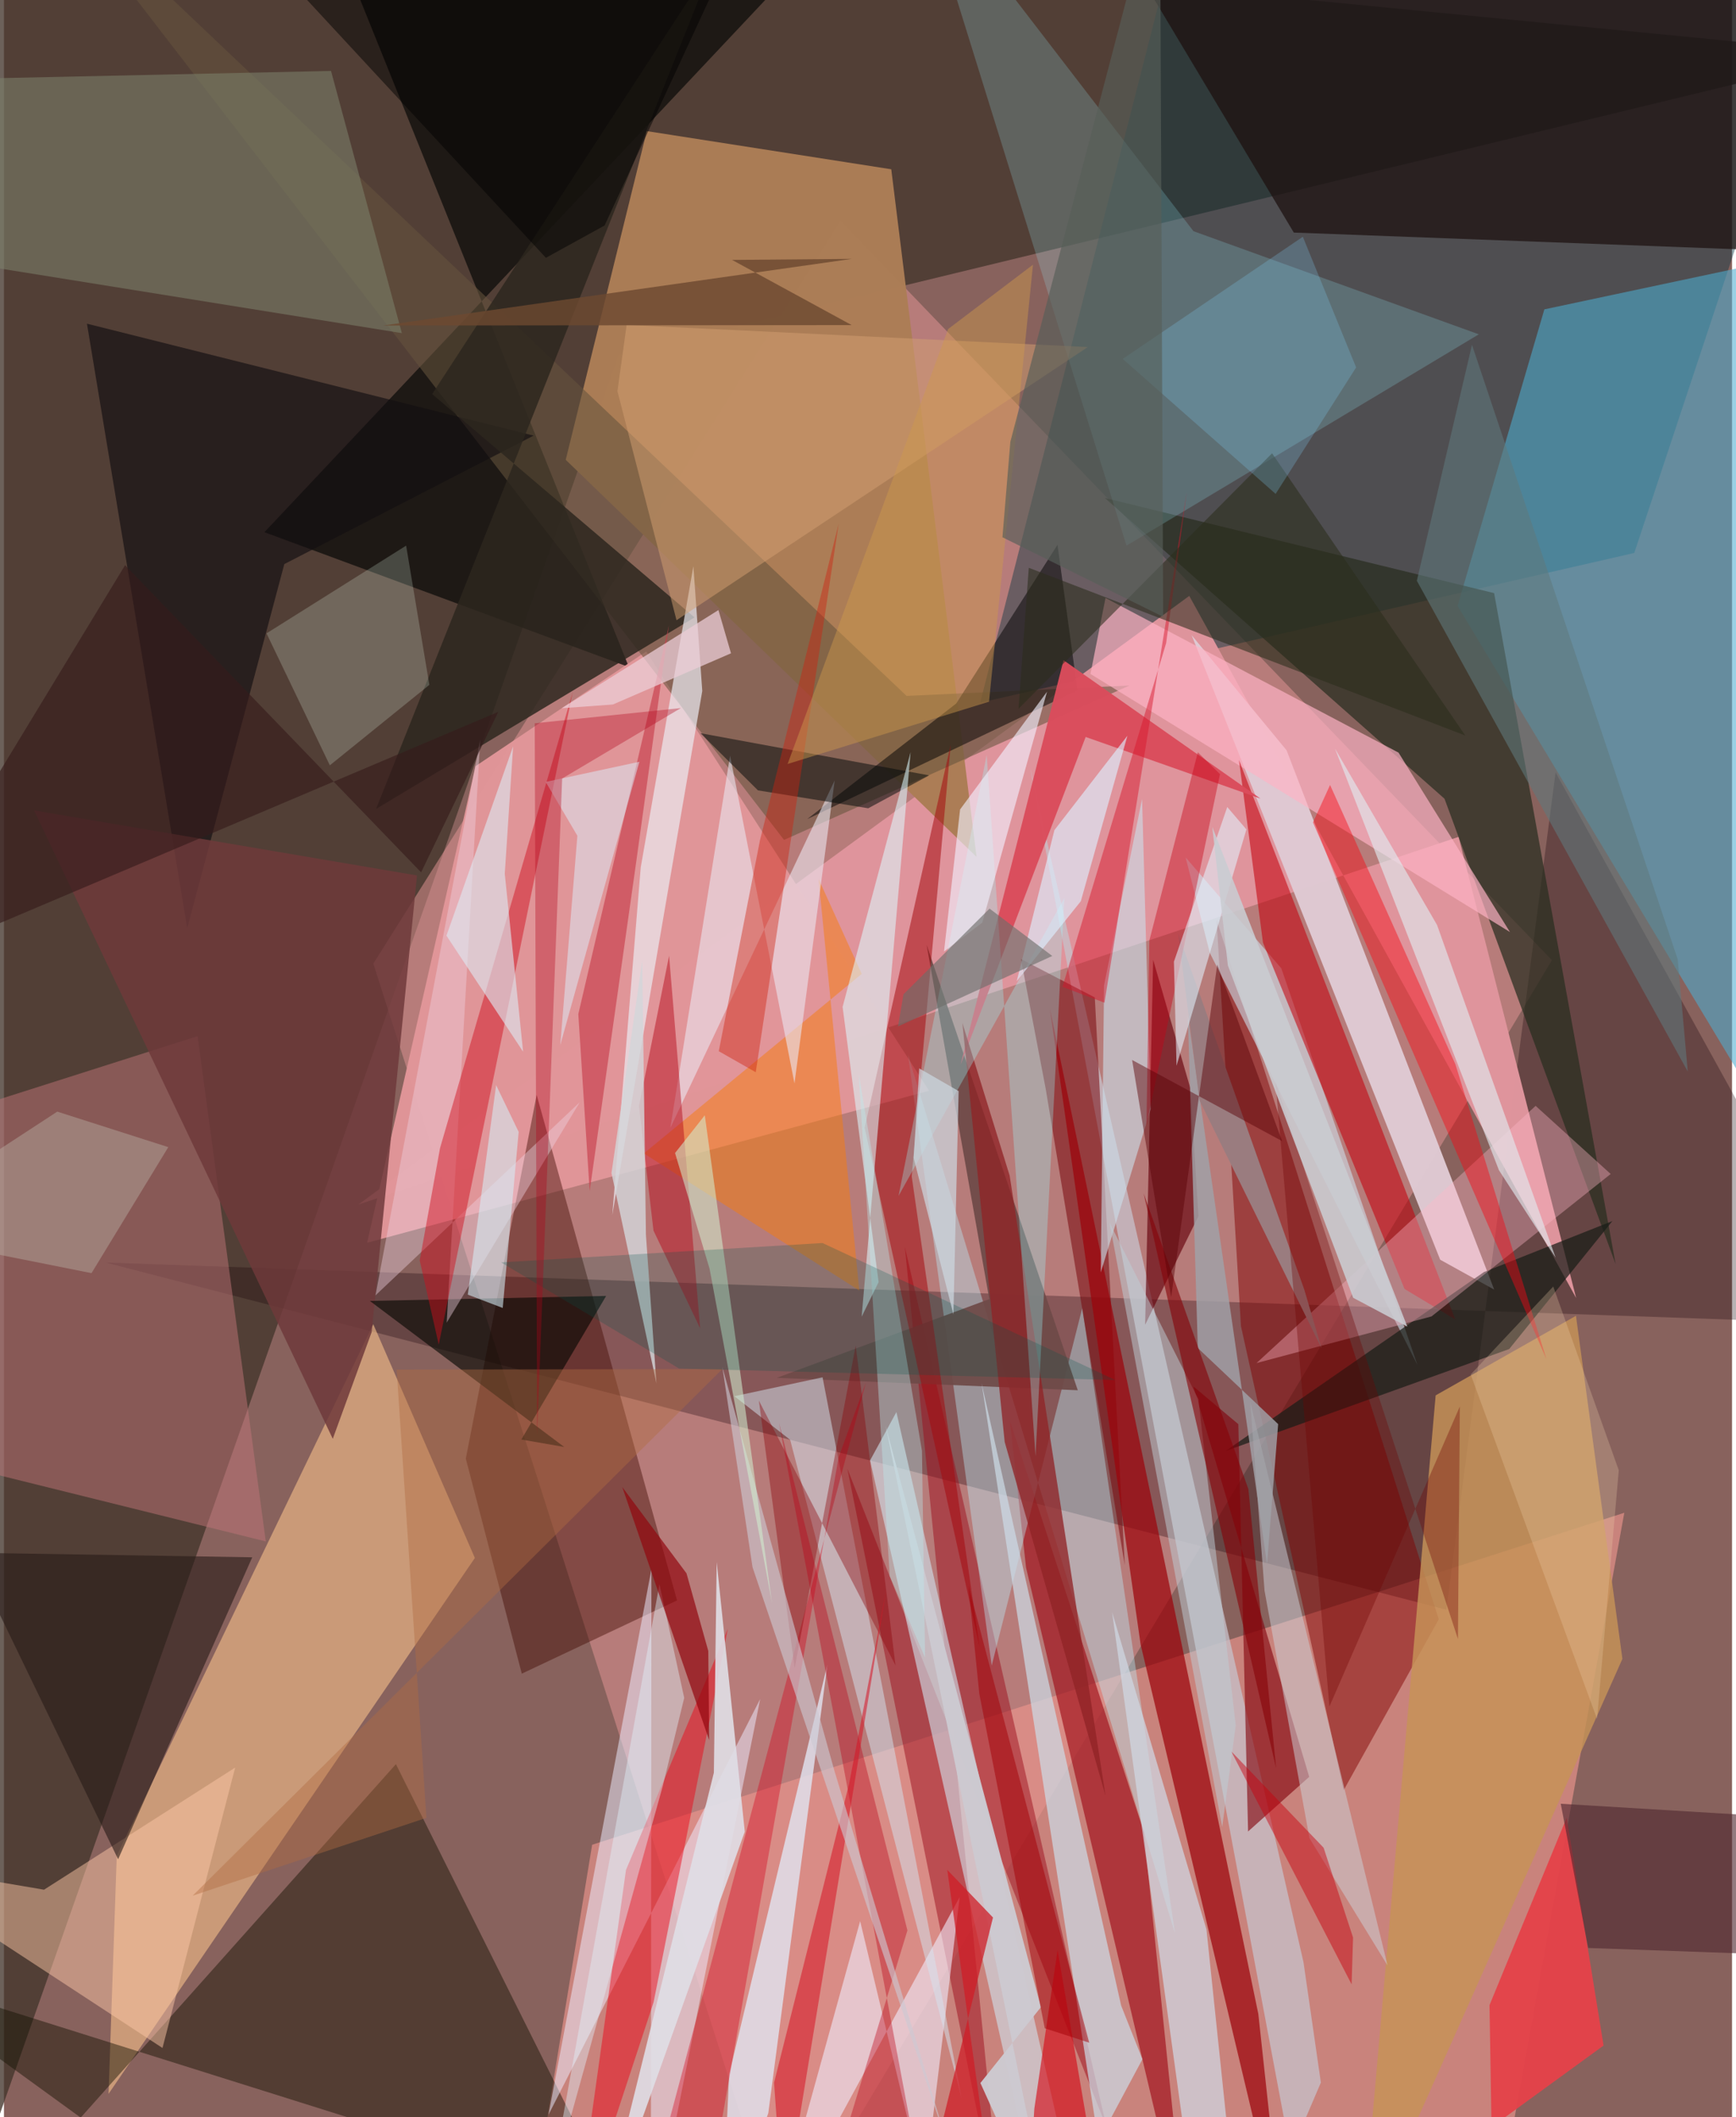 <svg xmlns="http://www.w3.org/2000/svg" width="228" height="278" viewBox="0 0 836 1024"><path fill="#88625d" d="M0 0h836v1024H0z"/><path fill="#43352c" fill-opacity=".78" d="M-5.722-62l-18.401 1147.462 321.432-913.828L898 25.964z"/><path fill="#e39595" fill-opacity=".51" d="M376.439 1086l372.433-621.604-344.207-357.71-225.962 359.379z"/><path fill="#eb948c" fill-opacity=".655" d="M783.875 731.677L284.55 892.236 252.74 1086h466.85z"/><path fill="#003441" fill-opacity=".42" d="M472.27 339.86l316.433-72.415L898-62H574.9z"/><path fill="#4cadd0" fill-opacity=".569" d="M875.072 578.462L703.218 293.06l41.988-143.434 109.237-23.22z"/><path fill="#1d050a" fill-opacity=".306" d="M49.226 610.652L898 640.444 750.632 373.588l-52.838 404.975z"/><path fill="#df959d" fill-opacity=".988" d="M171.475 582.588l532.224-177.816 56.891 223.045-187.17-339.606z"/><path fill="#f0bb87" fill-opacity=".639" d="M50.603 1012.72L227.81 753.537l-49.143-113.066L54.57 897.62z"/><path fill="#ac7d56" fill-opacity=".984" d="M310.977 63.41l-39.212 158.982 198.75 192.063-41.26-332.583z"/><path fill="#11100d" fill-opacity=".792" d="M302.337 322.65L166.775-13.984 426.63-62 126.003 257.404z"/><path fill="#131000" fill-opacity=".451" d="M189.62 853.26l-152.5 170.952-99.12-71.95 357.046 112.285z"/><path fill="#c5767b" fill-opacity=".475" d="M93.67 501.143l32.996 244.393L-62 698.738V550.713z"/><path fill="#e19699" fill-opacity=".976" d="M228.129 370.574L175.678 601.08l271.846-73.527-136.828-212.474z"/><path fill="#1c100e" fill-opacity=".718" d="M873.03-48.87l-342.173 5.764 93.13 155.592L898 122.792z"/><path fill="#282e20" fill-opacity=".714" d="M720.894 286.876l-188.316-46.02 164.324 145.47 82.754 225.014z"/><path fill="#e0cad3" fill-opacity=".973" d="M694.809 609.283l26.133 14.456-100.447-260.856-45.923-55.66z"/><path fill="#450e05" fill-opacity=".455" d="M325.623 774.054l-75.112 35.437-27.076-104.003 34.275-175.932z"/><path fill="#9c0e1c" fill-opacity=".494" d="M435.825 603.043L483.785 1086l-75.762-375.605 125.474 318.833z"/><path fill="#820001" fill-opacity=".482" d="M648.136 865.808l45.967-82.618-107.468-338.432 11.789 196.645z"/><path fill="#66533d" fill-opacity=".565" d="M377.376 406.238l167.073-74.668-107.77 5.018L16.469-62z"/><path fill="#c69257" fill-opacity=".827" d="M760.496 636.404l22.463 165.93L656.626 1086l35.986-411.106z"/><path fill="#91e1ec" fill-opacity=".224" d="M713.492 161.697l-138.04-49.88L441.783-62l101.273 325.908z"/><path fill="#c6bfc8" fill-opacity=".773" d="M622.434 1041.526l-125.98-670.277L628.67 949l8.417 58.259z"/><path fill="#130f11" fill-opacity=".655" d="M135.633 272.826L88.658 448.912 40.153 156.557l216.076 54.14z"/><path fill="#9d0814" fill-opacity=".624" d="M572.043 1086l-77.578-327.778-7.793-70.986 64.79 198.737z"/><path fill="#bcf1fd" fill-opacity=".392" d="M477.836 805.576l43.83-172.942 44.857 302.495-129.165-424.998z"/><path fill="#d0dfec" fill-opacity=".612" d="M515.574 1052.254L431.74 682.966l-12.725 23.364 79.025 350.17z"/><path fill="#ecebff" fill-opacity=".514" d="M263.432 1022.824l49.79-263.844-.277 327.02 52.894-264.24z"/><path fill="#760208" fill-opacity=".522" d="M504.002 526.816l38.206 230.137-14.484-274.526-35.728-18.573z"/><path fill="#9d030b" fill-opacity=".71" d="M549.896 795.457L506 487.911 606.818 974.02 618.966 1086z"/><path fill="#7d826b" fill-opacity=".565" d="M192.49 161.123l-220.396-35.424L-62 39.094l220.225-4.785z"/><path fill="#feb3c4" fill-opacity=".682" d="M525.612 325.957l7.293-36.75 141.751 74.81 53.908 86.783z"/><path fill="#6e4a48" fill-opacity=".933" d="M476.672 628.334l-102.778 38.074 145.59 6.003-73.121-215.415z"/><path fill="#65030b" fill-opacity=".651" d="M577.861 588.164l-25.783 52.547 3.867-176.481 17.977 62.061z"/><path fill="#ccdfea" fill-opacity=".592" d="M617.953 468.353l-46.304-53.671 11.715 46.22 100.443 199.323z"/><path fill="#2d271e" fill-opacity=".839" d="M180.018 391.255l154.054-92.629-126.914-108.025 136.48-209.768z"/><path fill="#f67c0f" fill-opacity=".502" d="M414.965 471.032l-105.412 86.832 104.228 66.297-19.702-199.08z"/><path fill="#ebebf2" fill-opacity=".694" d="M294.28 587.724l43.544-253.51-4.303-60.368-25.464 145.644z"/><path fill="#c4000b" fill-opacity=".561" d="M702.105 638.173l-24.547-14.755-68.485-167.513-11.607-88.337z"/><path fill="#181c17" fill-opacity=".714" d="M590.964 701.803l125.02-86.563 62.137-24.666-49.918 61.91z"/><path fill="#e0e2ed" fill-opacity=".824" d="M369.764 1022.047l28.579-216.916-47.544 198.258-3.757 82.611z"/><path fill="#e5434a" fill-opacity=".961" d="M755.996 879.16l17.855 110.199-54.218 39.447-.965-59z"/><path fill="#ffcaa7" fill-opacity=".478" d="M111.851 854.925L76.693 990.538l-137.781-90.216 80.477 13.656z"/><path fill="#eb0315" fill-opacity=".471" d="M300.925 904.425L275.547 1086l38.73-117.598 35.907-180.65z"/><path fill="#81000b" fill-opacity=".604" d="M597.16 688.819l4.703 197.003 29.575-26.426-56.054-188.852z"/><path fill="#050405" fill-opacity=".514" d="M519.344 333.865l-9.67-70.35-48.998 76.746-72.064 55.894z"/><path fill="#ebe6ef" fill-opacity=".596" d="M401.88 377.457l-19.448 146.546-31.154-158.51-28.89 179.989z"/><path fill="#281c18" fill-opacity=".604" d="M120.114 753.205L-62 750.248v-93.35L55.228 899.257z"/><path fill="#cfd8e3" fill-opacity=".722" d="M591.509 1026.47l-9.779-93.312-45.642-153.412 41.167 297.654z"/><path fill="#da4d5c" fill-opacity=".969" d="M523.3 356.445l-60.486 158.428 49.773-195.563 95.258 66.921z"/><path fill="#efecfd" fill-opacity=".588" d="M445.255 1058.673L414.2 929.176 370.777 1086l91.562-168.439z"/><path fill="#a5080f" fill-opacity=".529" d="M439.144 568.971l32.838 227.645-55.61-251.123 41.65-185.391z"/><path fill="#ccdbe6" fill-opacity=".702" d="M540.456 970.011l-67.48-300.95 56.447 366.8 21.333-39.876z"/><path fill="#d4e3f0" fill-opacity=".506" d="M396.023 666.158l-42.678 9.14L380.35 696.4l82.984 318.642z"/><path fill="#902426" fill-opacity=".773" d="M484.117 697.409l48.802 171.173-46.387-299.97-22.873-73.841z"/><path fill="#6e393a" fill-opacity=".843" d="M14.562 391.96l144.513 303.942 18.815-51.633 21.928-220.841z"/><path fill="#ffb8c7" fill-opacity=".373" d="M740.977 534.863l36.314 32.954-86.664 68.883-84.674 22.574z"/><path fill="#030600" fill-opacity=".6" d="M291.32 626.792l-41.02 69.455 20.721 3.597-93.999-70.625z"/><path fill="#cbdfeb" fill-opacity=".6" d="M554.797 536.37l-4.21-149.944-18.403 90.197-1.564 138.799z"/><path fill="#d60019" fill-opacity=".376" d="M305.791 1086L416.99 668.626l-13.201 36.19-65.443 371.406z"/><path fill="#9bfdff" fill-opacity=".306" d="M432.773 578.42l42.647-213.247 23.629 339.21 13.936-270.048z"/><path fill="#efd2e1" fill-opacity=".416" d="M278.573 533.082L214.192 639.71l16.216-282.04-50.68 268.865z"/><path fill="#ccd1da" fill-opacity=".506" d="M669.35 950.64l-37.783-61.559-21.739-119.758-6.908-91.217z"/><path fill="#d3a072" fill-opacity=".502" d="M325.364 299.987L296.792 189.23l4.441-32.087 223.11 10.714z"/><path fill="#cf0e1d" fill-opacity=".467" d="M210.97 555.265l-9.841 54.377 9.201 40.7 64.862-315.808z"/><path fill="#e9ffee" fill-opacity=".208" d="M194.56 263.902l11.237 67.343-48.145 38.918-30.634-63.83z"/><path fill="#c73d4b" fill-opacity=".643" d="M305.81 417.277L321.7 302.44l-43.844 188.033 5.496 85.643z"/><path fill="#f60714" fill-opacity=".439" d="M746.21 657.414L633.263 397.78l8.278-18.114 60.623 135.054z"/><path fill="#8b0006" fill-opacity=".384" d="M431.317 805.518L365.2 677.408l17.326 129.381 29.522-155.976z"/><path fill="#b50e1d" fill-opacity=".49" d="M314.215 595.167l-7-60.182 14.556-72.713 15.022 180.19z"/><path fill="#d7172a" fill-opacity=".475" d="M572.246 237.65l-39.848 247.331-20.323-7.673 50.144-166.214z"/><path fill="#502830" fill-opacity=".616" d="M766.39 942.16l131.61 4.7v-65.694l-144.868-8.753z"/><path fill="#e0dee6" fill-opacity=".898" d="M343.437 857.37L286.858 1086l71.538-200.067-13.595-130.42z"/><path fill="#040b0b" fill-opacity=".518" d="M364.774 382.277l53.327 8.662 29.477-15.92-110.646-20.402z"/><path fill="#cd210f" fill-opacity=".424" d="M365.753 406.345l-19.945 102.088 17.888 10.172L403.81 253.31z"/><path fill="#dcfaff" fill-opacity=".557" d="M414.926 636.862l23.68-273.084-32.898 123.22 17.418 133.107z"/><path fill="#2b2d1c" fill-opacity=".565" d="M706.967 355.76L495.78 274.62l-4.96 68.2 122.66-123.577z"/><path fill="#eccdd7" fill-opacity=".741" d="M294.58 340.746l-24.742 1.794 75.807-47.47 6.082 20.904z"/><path fill="#e1ebef" fill-opacity=".631" d="M693.285 447.371l-49.405-85.367 79.357 204.002 27.421 42.306z"/><path fill="#dde6f0" fill-opacity=".624" d="M214.057 452.544l37.093 56.13-8.871-86.058 4.038-61.625z"/><path fill="#c7010e" fill-opacity=".467" d="M651.958 959.761L593.69 847.006l44.712 46.664 14.252 43.439z"/><path fill="#d40b18" fill-opacity=".635" d="M495.88 1061.436l28.611-31.669-14.777-86.597-11.236 76.66z"/><path fill="#80caf0" fill-opacity=".255" d="M654.14 177.71l-25.779-63.19-87.152 59.073 73.99 65.287z"/><path fill="#bb0216" fill-opacity=".38" d="M437.069 933.668L390.589 1086h58.933l-74.556-397.785z"/><path fill="#5f797d" fill-opacity=".573" d="M683.516 280.9l26.671-114.121 99.52 297.176 4.882 54.322z"/><path fill="#a0a1a7" fill-opacity=".824" d="M611.042 756.45l-38.325-265.41 4.84 160.959 38.863 36.792z"/><path fill="#d51526" fill-opacity=".549" d="M372.551 1007.334l36.306-144.571 17.986-94.022-49.71 302.823z"/><path fill="#e0eff9" fill-opacity=".439" d="M317.109 766.238l-53.656 296.296 55.256-198.677 10.383-42.653z"/><path fill="#bbb4a8" fill-opacity=".416" d="M25.79 537.656l53.708 17.176-37.14 60.942L-62 594.96z"/><path fill="#9a7c7f" d="M629.137 623.976l8.237 28.04-58.993-119.795-10.353-80.817z"/><path fill="#f1f1ff" fill-opacity=".612" d="M504.61 334.55l-42.068 56.961-7.769 68.694 18.498-13.962z"/><path fill="#cdc9d3" fill-opacity=".612" d="M457 1038.934l-55.285-182.596-54.173-195.146 14.599 96.815z"/><path fill="#6d4931" fill-opacity=".812" d="M410.226 125.207l-58 .502 57.865 31.525-226.618.202z"/><path fill="#d3d5d9" fill-opacity=".82" d="M293.908 567.35l14.872-102.59 1.783 132.446 5.093 71.931z"/><path fill="#deefff" fill-opacity=".631" d="M543.497 355.846l-22.542 80.046-31.02 38.702 18.243-73.09z"/><path fill="#c70014" fill-opacity=".408" d="M588.294 374.43l-35.577 169.803 1.392-89.329 23.459-91.053z"/><path fill="#361c1c" fill-opacity=".639" d="M239.14 344.3L-62 471.926 58.59 273.368l143.22 148.558z"/><path fill="#bdccd4" fill-opacity=".518" d="M577.81 676.762l-42.966-85.43 54.507 292.4 6.546-49.219z"/><path fill="#ddf0fe" fill-opacity=".498" d="M277.406 404.23l-15.332-26.049 45.318-9.741-38.263 137.009z"/><path fill="#d1f0d2" fill-opacity=".549" d="M339.04 539.432l-14.387 18.245 16.7 55.95 30.218 161.722z"/><path fill="#b06d42" fill-opacity=".42" d="M347.535 662.165L91.3 916.873l113.072-37.649-14.398-216.788z"/><path fill="#cdcad1" fill-opacity=".969" d="M501.645 970.792l-75.068-281.023L507.953 1086l-35.575-78.519z"/><path fill="#baeef1" fill-opacity=".376" d="M444.111 701.754l1.487 99.936-17.097-39.383-14.984-242.91z"/><path fill="#d5eef6" fill-opacity=".573" d="M224.385 626.171l13.717-101.333 10.901 22.628-7.713 85.151z"/><path fill="#00544a" fill-opacity=".231" d="M326.647 661.93l210.994 5.532-141.646-66.264-155.503 9.381z"/><path fill="#92050d" fill-opacity=".682" d="M299.13 719.259l31.065 41.715 10.543 37.548.425 43.135z"/><path fill="#860208" fill-opacity=".604" d="M560.047 615.65l-8.704-38.481 50.672 143.06 13.427 135.028z"/><path fill="#ce9a4c" fill-opacity=".451" d="M456.762 159.147l-77.66 210.36 97.449-30.116 21.263-211.375z"/><path fill="#e2f4ff" fill-opacity=".561" d="M565.995 465.125l25.802-74.806 9.263 10.845-33.802 114.32z"/><path fill="#6f0000" fill-opacity=".337" d="M641.225 825.389l63.088-145.118-.92 112.442-88.31-269.904z"/><path fill="#6d6e6b" fill-opacity=".631" d="M435.174 480.897L476.8 439.46l30.35 22.91-74.644 34.085z"/><path fill="#575f59" fill-opacity=".659" d="M486.867 213.68l-3.827 46.18 77.757 38.475L559.207-62z"/><path fill="#caccd2" fill-opacity=".882" d="M678.9 641.627l-94.348-241.685 7.532 66.96 60.632 160.793z"/><path fill="#590005" fill-opacity=".459" d="M564.655 627.35l22.297-160.827 31.375 85.386-72.558-39.235z"/><path fill="#b30218" fill-opacity=".345" d="M270.04 376.531l57.43-34.063-70.698 7.354 1.152 344.096z"/><path fill="#ccd8e0" fill-opacity=".71" d="M461.847 527.723l-2.526 107.99-19.24-75.721 2.702-43.26z"/><path fill="#a40007" fill-opacity=".51" d="M466.558 766.835l5.281 52.33 31.678 161.845 21.501 6.97z"/><path fill="#cf1e27" fill-opacity=".749" d="M478.47 927.433l-22.128-23.044 18.502 132.567L439.25 1086z"/><path fill="#000202" fill-opacity=".482" d="M262.178 124.69l28.392-15.63L369.783-62H89.239z"/><path fill="#f1d1ad" fill-opacity=".263" d="M709.559 664.786l39.94-42.544 31.702 88.867-10.505 120.3z"/></svg>